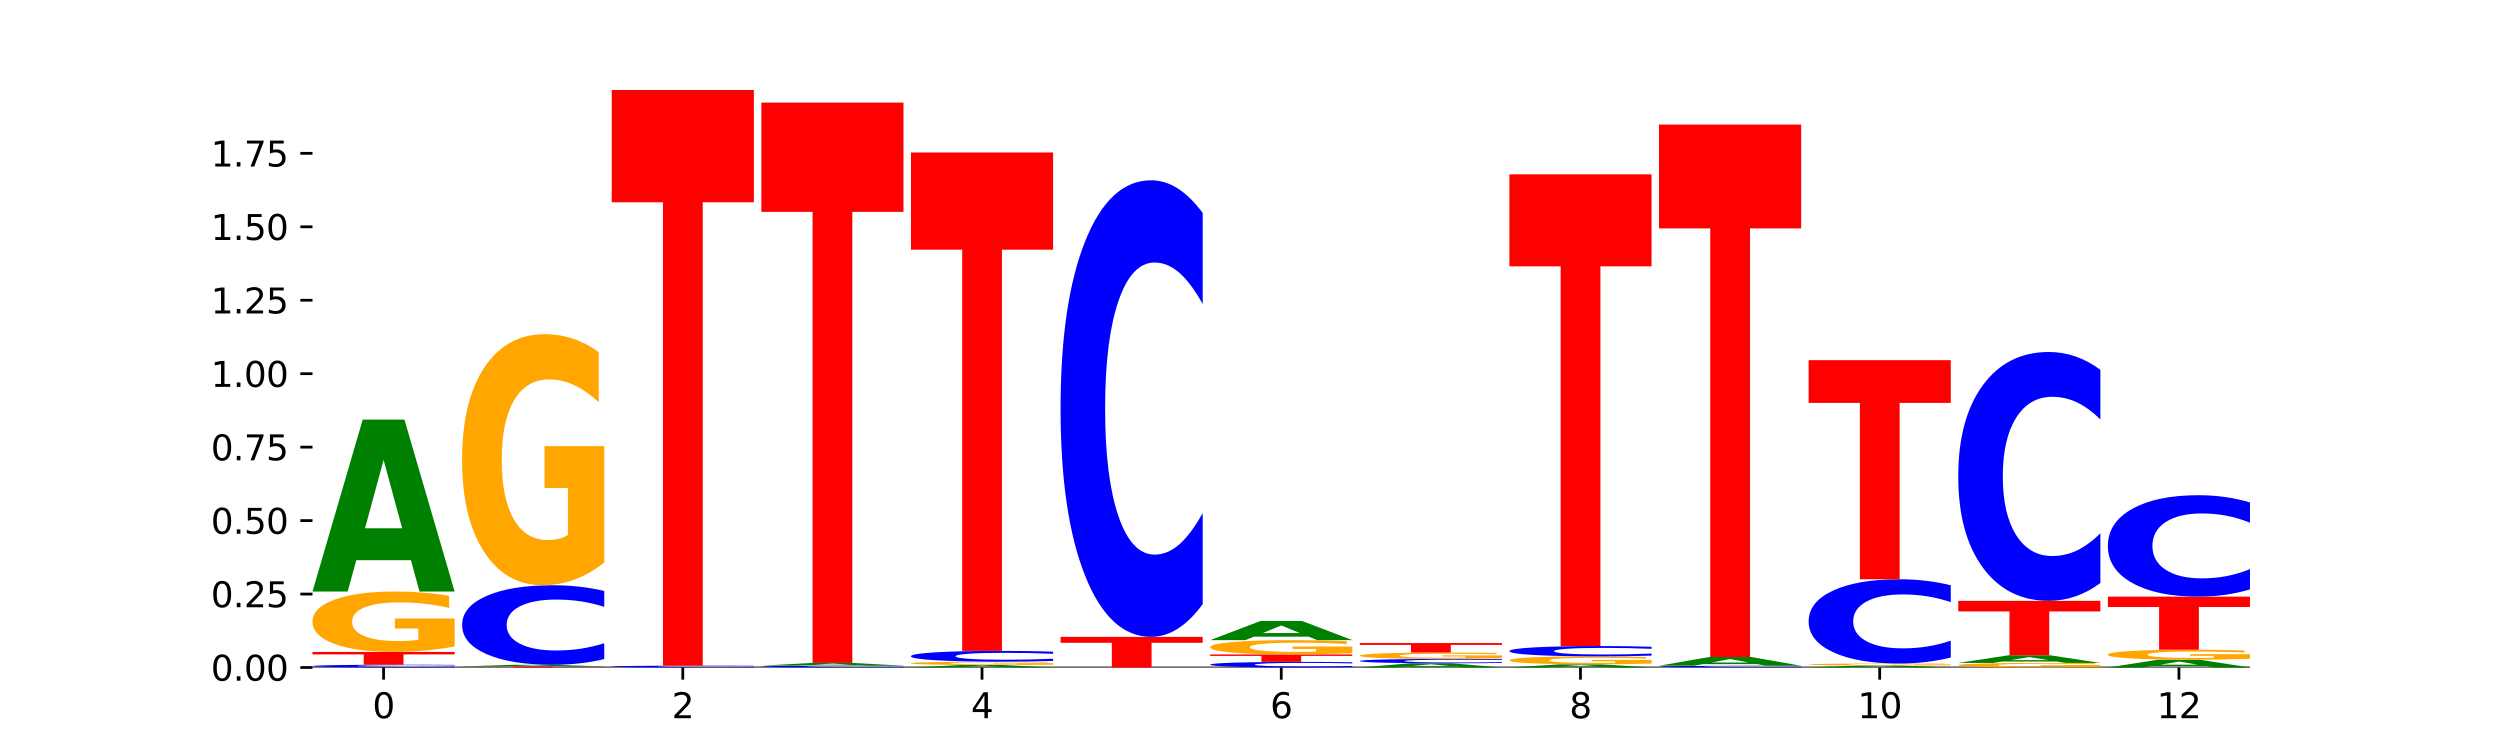 <?xml version="1.0" encoding="utf-8" standalone="no"?>
<!DOCTYPE svg PUBLIC "-//W3C//DTD SVG 1.1//EN"
  "http://www.w3.org/Graphics/SVG/1.1/DTD/svg11.dtd">
<svg xmlns:xlink="http://www.w3.org/1999/xlink" width="720pt" height="216pt" viewBox="0 0 720 216" xmlns="http://www.w3.org/2000/svg" version="1.1">
 <defs>
  <style type="text/css">*{stroke-linejoin: round; stroke-linecap: butt}</style>
 </defs>
 <g id="figure_1">
  <g id="patch_1">
   <path d="M 0 216 
L 720 216 
L 720 0 
L 0 0 
z
" style="fill: #ffffff"/>
  </g>
  <g id="axes_1">
   <g id="patch_2">
    <path d="M 90 192.24 
L 648 192.24 
L 648 25.92 
L 90 25.92 
z
" style="fill: #ffffff"/>
   </g>
   <g id="line2d_1">
    <path d="M 90 192.24 
L 648 192.24 
" clip-path="url(#p0f440b69e4)" style="fill: none; stroke: #000000; stroke-width: 0.5; stroke-linecap: square"/>
   </g>
   <g id="patch_3">
    <path d="M 130.934 192.182 
Q 127.51 192.211 123.808 192.225 
Q 120.105 192.24 116.073 192.24 
Q 104.047 192.24 97.024 192.131 
Q 90 192.023 90 191.837 
Q 90 191.651 97.024 191.543 
Q 104.047 191.434 116.073 191.434 
Q 120.105 191.434 123.808 191.449 
Q 127.51 191.463 130.934 191.492 
L 130.934 191.652 
Q 127.479 191.614 124.127 191.597 
Q 120.776 191.579 117.073 191.579 
Q 110.431 191.579 106.625 191.648 
Q 102.83 191.717 102.83 191.837 
Q 102.83 191.957 106.625 192.026 
Q 110.431 192.095 117.073 192.095 
Q 120.776 192.095 124.127 192.077 
Q 127.479 192.059 130.934 192.021 
L 130.934 192.182 
z
" clip-path="url(#p0f440b69e4)" style="fill: #0000ff"/>
   </g>
   <g id="patch_4">
    <path d="M 90 187.749 
L 130.934 187.749 
L 130.934 188.468 
L 116.208 188.468 
L 116.208 191.434 
L 104.755 191.434 
L 104.755 188.468 
L 90 188.468 
L 90 187.749 
z
" clip-path="url(#p0f440b69e4)" style="fill: #ff0000"/>
   </g>
   <g id="patch_5">
    <path d="M 130.934 186.176 
Q 126.806 186.962 122.366 187.357 
Q 117.926 187.749 113.192 187.749 
Q 102.495 187.749 96.247 185.407 
Q 90 183.065 90 179.06 
Q 90 175.009 96.358 172.685 
Q 102.724 170.361 113.797 170.361 
Q 118.063 170.361 121.971 170.677 
Q 125.889 170.989 129.356 171.607 
L 129.356 175.073 
Q 125.779 174.279 122.237 173.888 
Q 118.696 173.493 115.137 173.493 
Q 108.55 173.493 104.981 174.937 
Q 101.412 176.377 101.412 179.06 
Q 101.412 181.718 104.853 183.169 
Q 108.293 184.617 114.623 184.617 
Q 116.348 184.617 117.825 184.534 
Q 119.302 184.448 120.476 184.268 
L 120.476 181.014 
L 113.733 181.014 
L 113.733 178.116 
L 130.934 178.116 
L 130.934 186.176 
z
" clip-path="url(#p0f440b69e4)" style="fill: #ffa600"/>
   </g>
   <g id="patch_6">
    <path d="M 118.355 161.34 
L 102.613 161.34 
L 100.127 170.361 
L 90 170.361 
L 104.462 120.844 
L 116.472 120.844 
L 130.934 170.361 
L 120.816 170.361 
L 118.355 161.34 
z
M 105.123 152.15 
L 115.819 152.15 
L 110.48 132.454 
L 105.123 152.15 
z
" clip-path="url(#p0f440b69e4)" style="fill: #008000"/>
   </g>
   <g id="patch_7">
    <path d="M 133.089 191.93 
L 174.023 191.93 
L 174.023 191.991 
L 159.296 191.991 
L 159.296 192.24 
L 147.844 192.24 
L 147.844 191.991 
L 133.089 191.991 
L 133.089 191.93 
z
" clip-path="url(#p0f440b69e4)" style="fill: #ff0000"/>
   </g>
   <g id="patch_8">
    <path d="M 161.444 191.846 
L 145.701 191.846 
L 143.216 191.93 
L 133.089 191.93 
L 147.551 191.466 
L 159.561 191.466 
L 174.023 191.93 
L 163.905 191.93 
L 161.444 191.846 
z
M 148.212 191.759 
L 158.908 191.759 
L 153.569 191.575 
L 148.212 191.759 
z
" clip-path="url(#p0f440b69e4)" style="fill: #008000"/>
   </g>
   <g id="patch_9">
    <path d="M 174.023 189.823 
Q 170.599 190.637 166.897 191.049 
Q 163.194 191.466 159.161 191.466 
Q 147.136 191.466 140.112 188.38 
Q 133.089 185.293 133.089 180.015 
Q 133.089 174.719 140.112 171.637 
Q 147.136 168.551 159.161 168.551 
Q 163.194 168.551 166.897 168.967 
Q 170.599 169.379 174.023 170.193 
L 174.023 174.761 
Q 170.568 173.682 167.216 173.18 
Q 163.864 172.678 160.162 172.678 
Q 153.52 172.678 149.714 174.633 
Q 145.919 176.584 145.919 180.015 
Q 145.919 183.433 149.714 185.388 
Q 153.52 187.338 160.162 187.338 
Q 163.864 187.338 167.216 186.836 
Q 170.568 186.33 174.023 185.251 
L 174.023 189.823 
z
" clip-path="url(#p0f440b69e4)" style="fill: #0000ff"/>
   </g>
   <g id="patch_10">
    <path d="M 174.023 162.009 
Q 169.895 165.28 165.455 166.923 
Q 161.014 168.551 156.281 168.551 
Q 145.584 168.551 139.336 158.812 
Q 133.089 149.074 133.089 132.42 
Q 133.089 115.572 139.446 105.908 
Q 145.813 96.245 156.886 96.245 
Q 161.152 96.245 165.06 97.559 
Q 168.977 98.858 172.445 101.427 
L 172.445 115.841 
Q 168.867 112.54 165.326 110.912 
Q 161.785 109.269 158.226 109.269 
Q 151.639 109.269 148.07 115.273 
Q 144.501 121.263 144.501 132.42 
Q 144.501 143.473 147.941 149.507 
Q 151.382 155.526 157.712 155.526 
Q 159.437 155.526 160.914 155.183 
Q 162.391 154.824 163.565 154.078 
L 163.565 140.545 
L 156.822 140.545 
L 156.822 128.492 
L 174.023 128.492 
L 174.023 162.009 
z
" clip-path="url(#p0f440b69e4)" style="fill: #ffa600"/>
   </g>
   <g id="patch_11">
    <path d="M 217.112 192.202 
Q 213.688 192.221 209.985 192.23 
Q 206.283 192.24 202.25 192.24 
Q 190.225 192.24 183.201 192.168 
Q 176.178 192.095 176.178 191.972 
Q 176.178 191.848 183.201 191.776 
Q 190.225 191.703 202.25 191.703 
Q 206.283 191.703 209.985 191.713 
Q 213.688 191.723 217.112 191.742 
L 217.112 191.849 
Q 213.657 191.824 210.305 191.812 
Q 206.953 191.8 203.251 191.8 
Q 196.609 191.8 192.803 191.846 
Q 189.008 191.892 189.008 191.972 
Q 189.008 192.052 192.803 192.098 
Q 196.609 192.143 203.251 192.143 
Q 206.953 192.143 210.305 192.132 
Q 213.657 192.12 217.112 192.094 
L 217.112 192.202 
z
" clip-path="url(#p0f440b69e4)" style="fill: #0000ff"/>
   </g>
   <g id="patch_12">
    <path d="M 176.178 25.92 
L 217.112 25.92 
L 217.112 58.252 
L 202.385 58.252 
L 202.385 191.703 
L 190.933 191.703 
L 190.933 58.252 
L 176.178 58.252 
L 176.178 25.92 
z
" clip-path="url(#p0f440b69e4)" style="fill: #ff0000"/>
   </g>
   <g id="patch_13">
    <path d="M 260.201 192.202 
Q 256.777 192.221 253.074 192.23 
Q 249.372 192.24 245.339 192.24 
Q 233.313 192.24 226.29 192.169 
Q 219.266 192.099 219.266 191.978 
Q 219.266 191.856 226.29 191.786 
Q 233.313 191.715 245.339 191.715 
Q 249.372 191.715 253.074 191.725 
Q 256.777 191.734 260.201 191.753 
L 260.201 191.857 
Q 256.746 191.833 253.394 191.821 
Q 250.042 191.81 246.339 191.81 
Q 239.697 191.81 235.892 191.854 
Q 232.096 191.899 232.096 191.978 
Q 232.096 192.056 235.892 192.101 
Q 239.697 192.145 246.339 192.145 
Q 250.042 192.145 253.394 192.134 
Q 256.746 192.122 260.201 192.098 
L 260.201 192.202 
z
" clip-path="url(#p0f440b69e4)" style="fill: #0000ff"/>
   </g>
   <g id="patch_14">
    <path d="M 247.622 191.572 
L 231.879 191.572 
L 229.393 191.715 
L 219.266 191.715 
L 233.729 190.928 
L 245.739 190.928 
L 260.201 191.715 
L 250.082 191.715 
L 247.622 191.572 
z
M 234.39 191.426 
L 245.086 191.426 
L 239.746 191.112 
L 234.39 191.426 
z
" clip-path="url(#p0f440b69e4)" style="fill: #008000"/>
   </g>
   <g id="patch_15">
    <path d="M 219.266 29.546 
L 260.201 29.546 
L 260.201 61.02 
L 245.474 61.02 
L 245.474 190.928 
L 234.022 190.928 
L 234.022 61.02 
L 219.266 61.02 
L 219.266 29.546 
z
" clip-path="url(#p0f440b69e4)" style="fill: #ff0000"/>
   </g>
   <g id="patch_16">
    <path d="M 290.71 192.109 
L 274.968 192.109 
L 272.482 192.24 
L 262.355 192.24 
L 276.817 191.522 
L 288.827 191.522 
L 303.29 192.24 
L 293.171 192.24 
L 290.71 192.109 
z
M 277.479 191.976 
L 288.175 191.976 
L 282.835 191.691 
L 277.479 191.976 
z
" clip-path="url(#p0f440b69e4)" style="fill: #008000"/>
   </g>
   <g id="patch_17">
    <path d="M 303.29 191.436 
Q 299.161 191.479 294.721 191.501 
Q 290.281 191.522 285.547 191.522 
Q 274.85 191.522 268.603 191.393 
Q 262.355 191.264 262.355 191.044 
Q 262.355 190.821 268.713 190.693 
Q 275.08 190.565 286.153 190.565 
Q 290.418 190.565 294.327 190.583 
Q 298.244 190.6 301.712 190.634 
L 301.712 190.825 
Q 298.134 190.781 294.593 190.759 
Q 291.051 190.738 287.492 190.738 
Q 280.905 190.738 277.336 190.817 
Q 273.768 190.896 273.768 191.044 
Q 273.768 191.19 277.208 191.27 
Q 280.648 191.35 286.978 191.35 
Q 288.703 191.35 290.18 191.345 
Q 291.657 191.341 292.831 191.331 
L 292.831 191.152 
L 286.088 191.152 
L 286.088 190.992 
L 303.29 190.992 
L 303.29 191.436 
z
" clip-path="url(#p0f440b69e4)" style="fill: #ffa600"/>
   </g>
   <g id="patch_18">
    <path d="M 303.29 190.342 
Q 299.865 190.453 296.163 190.509 
Q 292.46 190.565 288.428 190.565 
Q 276.402 190.565 269.379 190.146 
Q 262.355 189.728 262.355 189.011 
Q 262.355 188.292 269.379 187.874 
Q 276.402 187.455 288.428 187.455 
Q 292.46 187.455 296.163 187.512 
Q 299.865 187.568 303.29 187.678 
L 303.29 188.298 
Q 299.835 188.152 296.483 188.084 
Q 293.131 188.015 289.428 188.015 
Q 282.786 188.015 278.981 188.281 
Q 275.185 188.545 275.185 189.011 
Q 275.185 189.475 278.981 189.74 
Q 282.786 190.005 289.428 190.005 
Q 293.131 190.005 296.483 189.937 
Q 299.835 189.868 303.29 189.722 
L 303.29 190.342 
z
" clip-path="url(#p0f440b69e4)" style="fill: #0000ff"/>
   </g>
   <g id="patch_19">
    <path d="M 262.355 43.918 
L 303.29 43.918 
L 303.29 71.912 
L 288.563 71.912 
L 288.563 187.455 
L 277.111 187.455 
L 277.111 71.912 
L 262.355 71.912 
L 262.355 43.918 
z
" clip-path="url(#p0f440b69e4)" style="fill: #ff0000"/>
   </g>
   <g id="patch_20">
    <path d="M 305.444 183.414 
L 346.378 183.414 
L 346.378 185.135 
L 331.652 185.135 
L 331.652 192.24 
L 320.199 192.24 
L 320.199 185.135 
L 305.444 185.135 
L 305.444 183.414 
z
" clip-path="url(#p0f440b69e4)" style="fill: #ff0000"/>
   </g>
   <g id="patch_21">
    <path d="M 346.378 173.989 
Q 342.954 178.661 339.252 181.024 
Q 335.549 183.414 331.517 183.414 
Q 319.491 183.414 312.468 165.705 
Q 305.444 147.996 305.444 117.711 
Q 305.444 87.317 312.468 69.635 
Q 319.491 51.926 331.517 51.926 
Q 335.549 51.926 339.252 54.316 
Q 342.954 56.679 346.378 61.351 
L 346.378 87.562 
Q 342.923 81.369 339.571 78.49 
Q 336.22 75.611 332.517 75.611 
Q 325.875 75.611 322.069 86.828 
Q 318.274 98.019 318.274 117.711 
Q 318.274 137.321 322.069 148.539 
Q 325.875 159.729 332.517 159.729 
Q 336.22 159.729 339.571 156.85 
Q 342.923 153.944 346.378 147.751 
L 346.378 173.989 
z
" clip-path="url(#p0f440b69e4)" style="fill: #0000ff"/>
   </g>
   <g id="patch_22">
    <path d="M 389.467 192.124 
Q 386.043 192.181 382.341 192.211 
Q 378.638 192.24 374.605 192.24 
Q 362.58 192.24 355.556 192.022 
Q 348.533 191.804 348.533 191.431 
Q 348.533 191.056 355.556 190.838 
Q 362.58 190.62 374.605 190.62 
Q 378.638 190.62 382.341 190.65 
Q 386.043 190.679 389.467 190.736 
L 389.467 191.059 
Q 386.012 190.983 382.66 190.947 
Q 379.308 190.912 375.606 190.912 
Q 368.964 190.912 365.158 191.05 
Q 361.363 191.188 361.363 191.431 
Q 361.363 191.672 365.158 191.81 
Q 368.964 191.948 375.606 191.948 
Q 379.308 191.948 382.66 191.913 
Q 386.012 191.877 389.467 191.801 
L 389.467 192.124 
z
" clip-path="url(#p0f440b69e4)" style="fill: #0000ff"/>
   </g>
   <g id="patch_23">
    <path d="M 348.533 188.482 
L 389.467 188.482 
L 389.467 188.899 
L 374.74 188.899 
L 374.74 190.62 
L 363.288 190.62 
L 363.288 188.899 
L 348.533 188.899 
L 348.533 188.482 
z
" clip-path="url(#p0f440b69e4)" style="fill: #ff0000"/>
   </g>
   <g id="patch_24">
    <path d="M 389.467 188.109 
Q 385.339 188.295 380.899 188.389 
Q 376.458 188.482 371.725 188.482 
Q 361.028 188.482 354.78 187.926 
Q 348.533 187.371 348.533 186.421 
Q 348.533 185.459 354.89 184.908 
Q 361.257 184.357 372.33 184.357 
Q 376.596 184.357 380.504 184.432 
Q 384.421 184.506 387.889 184.652 
L 387.889 185.475 
Q 384.311 185.286 380.77 185.194 
Q 377.229 185.1 373.67 185.1 
Q 367.083 185.1 363.514 185.442 
Q 359.945 185.784 359.945 186.421 
Q 359.945 187.051 363.386 187.395 
Q 366.826 187.739 373.156 187.739 
Q 374.881 187.739 376.358 187.719 
Q 377.835 187.699 379.009 187.656 
L 379.009 186.884 
L 372.266 186.884 
L 372.266 186.196 
L 389.467 186.196 
L 389.467 188.109 
z
" clip-path="url(#p0f440b69e4)" style="fill: #ffa600"/>
   </g>
   <g id="patch_25">
    <path d="M 376.888 183.353 
L 361.145 183.353 
L 358.66 184.357 
L 348.533 184.357 
L 362.995 178.849 
L 375.005 178.849 
L 389.467 184.357 
L 379.349 184.357 
L 376.888 183.353 
z
M 363.656 182.331 
L 374.352 182.331 
L 369.013 180.141 
L 363.656 182.331 
z
" clip-path="url(#p0f440b69e4)" style="fill: #008000"/>
   </g>
   <g id="patch_26">
    <path d="M 419.977 192.019 
L 404.234 192.019 
L 401.749 192.24 
L 391.622 192.24 
L 406.084 191.025 
L 418.094 191.025 
L 432.556 192.24 
L 422.437 192.24 
L 419.977 192.019 
z
M 406.745 191.793 
L 417.441 191.793 
L 412.101 191.31 
L 406.745 191.793 
z
" clip-path="url(#p0f440b69e4)" style="fill: #008000"/>
   </g>
   <g id="patch_27">
    <path d="M 432.556 190.934 
Q 429.132 190.979 425.429 191.002 
Q 421.727 191.025 417.694 191.025 
Q 405.669 191.025 398.645 190.855 
Q 391.622 190.685 391.622 190.395 
Q 391.622 190.103 398.645 189.934 
Q 405.669 189.764 417.694 189.764 
Q 421.727 189.764 425.429 189.787 
Q 429.132 189.809 432.556 189.854 
L 432.556 190.105 
Q 429.101 190.046 425.749 190.018 
Q 422.397 189.991 418.695 189.991 
Q 412.053 189.991 408.247 190.098 
Q 404.452 190.206 404.452 190.395 
Q 404.452 190.583 408.247 190.69 
Q 412.053 190.797 418.695 190.797 
Q 422.397 190.797 425.749 190.77 
Q 429.101 190.742 432.556 190.683 
L 432.556 190.934 
z
" clip-path="url(#p0f440b69e4)" style="fill: #0000ff"/>
   </g>
   <g id="patch_28">
    <path d="M 432.556 189.598 
Q 428.428 189.681 423.987 189.723 
Q 419.547 189.764 414.813 189.764 
Q 404.117 189.764 397.869 189.517 
Q 391.622 189.271 391.622 188.85 
Q 391.622 188.424 397.979 188.179 
Q 404.346 187.935 415.419 187.935 
Q 419.685 187.935 423.593 187.968 
Q 427.51 188.001 430.978 188.066 
L 430.978 188.431 
Q 427.4 188.347 423.859 188.306 
Q 420.318 188.264 416.758 188.264 
Q 410.171 188.264 406.603 188.416 
Q 403.034 188.568 403.034 188.85 
Q 403.034 189.129 406.474 189.282 
Q 409.915 189.434 416.245 189.434 
Q 417.969 189.434 419.446 189.426 
Q 420.923 189.417 422.098 189.398 
L 422.098 189.055 
L 415.355 189.055 
L 415.355 188.751 
L 432.556 188.751 
L 432.556 189.598 
z
" clip-path="url(#p0f440b69e4)" style="fill: #ffa600"/>
   </g>
   <g id="patch_29">
    <path d="M 391.622 185.197 
L 432.556 185.197 
L 432.556 185.731 
L 417.829 185.731 
L 417.829 187.935 
L 406.377 187.935 
L 406.377 185.731 
L 391.622 185.731 
L 391.622 185.197 
z
" clip-path="url(#p0f440b69e4)" style="fill: #ff0000"/>
   </g>
   <g id="patch_30">
    <path d="M 463.066 192.073 
L 447.323 192.073 
L 444.837 192.24 
L 434.71 192.24 
L 449.173 191.324 
L 461.183 191.324 
L 475.645 192.24 
L 465.526 192.24 
L 463.066 192.073 
z
M 449.834 191.903 
L 460.53 191.903 
L 455.19 191.538 
L 449.834 191.903 
z
" clip-path="url(#p0f440b69e4)" style="fill: #008000"/>
   </g>
   <g id="patch_31">
    <path d="M 475.645 191.116 
Q 471.516 191.22 467.076 191.272 
Q 462.636 191.324 457.902 191.324 
Q 447.205 191.324 440.958 191.015 
Q 434.71 190.707 434.71 190.179 
Q 434.71 189.645 441.068 189.339 
Q 447.435 189.033 458.508 189.033 
Q 462.774 189.033 466.682 189.075 
Q 470.599 189.116 474.067 189.197 
L 474.067 189.654 
Q 470.489 189.549 466.948 189.498 
Q 463.407 189.446 459.847 189.446 
Q 453.26 189.446 449.692 189.636 
Q 446.123 189.825 446.123 190.179 
Q 446.123 190.529 449.563 190.72 
Q 453.003 190.911 459.333 190.911 
Q 461.058 190.911 462.535 190.9 
Q 464.012 190.889 465.186 190.865 
L 465.186 190.436 
L 458.444 190.436 
L 458.444 190.055 
L 475.645 190.055 
L 475.645 191.116 
z
" clip-path="url(#p0f440b69e4)" style="fill: #ffa600"/>
   </g>
   <g id="patch_32">
    <path d="M 475.645 188.819 
Q 472.221 188.925 468.518 188.979 
Q 464.816 189.033 460.783 189.033 
Q 448.757 189.033 441.734 188.632 
Q 434.71 188.231 434.71 187.545 
Q 434.71 186.856 441.734 186.456 
Q 448.757 186.055 460.783 186.055 
Q 464.816 186.055 468.518 186.109 
Q 472.221 186.162 475.645 186.268 
L 475.645 186.862 
Q 472.19 186.722 468.838 186.656 
Q 465.486 186.591 461.783 186.591 
Q 455.142 186.591 451.336 186.845 
Q 447.54 187.099 447.54 187.545 
Q 447.54 187.989 451.336 188.243 
Q 455.142 188.496 461.783 188.496 
Q 465.486 188.496 468.838 188.431 
Q 472.19 188.365 475.645 188.225 
L 475.645 188.819 
z
" clip-path="url(#p0f440b69e4)" style="fill: #0000ff"/>
   </g>
   <g id="patch_33">
    <path d="M 434.71 50.212 
L 475.645 50.212 
L 475.645 76.705 
L 460.918 76.705 
L 460.918 186.055 
L 449.466 186.055 
L 449.466 76.705 
L 434.71 76.705 
L 434.71 50.212 
z
" clip-path="url(#p0f440b69e4)" style="fill: #ff0000"/>
   </g>
   <g id="patch_34">
    <path d="M 518.734 192.204 
Q 515.31 192.222 511.607 192.231 
Q 507.904 192.24 503.872 192.24 
Q 491.846 192.24 484.823 192.172 
Q 477.799 192.104 477.799 191.988 
Q 477.799 191.871 484.823 191.804 
Q 491.846 191.736 503.872 191.736 
Q 507.904 191.736 511.607 191.745 
Q 515.31 191.754 518.734 191.772 
L 518.734 191.872 
Q 515.279 191.849 511.927 191.837 
Q 508.575 191.826 504.872 191.826 
Q 498.23 191.826 494.425 191.869 
Q 490.629 191.912 490.629 191.988 
Q 490.629 192.063 494.425 192.106 
Q 498.23 192.149 504.872 192.149 
Q 508.575 192.149 511.927 192.138 
Q 515.279 192.127 518.734 192.103 
L 518.734 192.204 
z
" clip-path="url(#p0f440b69e4)" style="fill: #0000ff"/>
   </g>
   <g id="patch_35">
    <path d="M 506.154 191.276 
L 490.412 191.276 
L 487.926 191.736 
L 477.799 191.736 
L 492.261 189.214 
L 504.271 189.214 
L 518.734 191.736 
L 508.615 191.736 
L 506.154 191.276 
z
M 492.923 190.808 
L 503.619 190.808 
L 498.279 189.805 
L 492.923 190.808 
z
" clip-path="url(#p0f440b69e4)" style="fill: #008000"/>
   </g>
   <g id="patch_36">
    <path d="M 477.799 35.874 
L 518.734 35.874 
L 518.734 65.78 
L 504.007 65.78 
L 504.007 189.214 
L 492.555 189.214 
L 492.555 65.78 
L 477.799 65.78 
L 477.799 35.874 
z
" clip-path="url(#p0f440b69e4)" style="fill: #ff0000"/>
   </g>
   <g id="patch_37">
    <path d="M 549.243 192.136 
L 533.501 192.136 
L 531.015 192.24 
L 520.888 192.24 
L 535.35 191.669 
L 547.36 191.669 
L 561.822 192.24 
L 551.704 192.24 
L 549.243 192.136 
z
M 536.011 192.03 
L 546.707 192.03 
L 541.368 191.803 
L 536.011 192.03 
z
" clip-path="url(#p0f440b69e4)" style="fill: #008000"/>
   </g>
   <g id="patch_38">
    <path d="M 561.822 191.617 
Q 557.694 191.643 553.254 191.656 
Q 548.814 191.669 544.08 191.669 
Q 533.383 191.669 527.136 191.592 
Q 520.888 191.515 520.888 191.384 
Q 520.888 191.251 527.246 191.174 
Q 533.612 191.098 544.685 191.098 
Q 548.951 191.098 552.859 191.108 
Q 556.777 191.119 560.244 191.139 
L 560.244 191.253 
Q 556.667 191.227 553.125 191.214 
Q 549.584 191.201 546.025 191.201 
Q 539.438 191.201 535.869 191.248 
Q 532.3 191.295 532.3 191.384 
Q 532.3 191.471 535.741 191.519 
Q 539.181 191.566 545.511 191.566 
Q 547.236 191.566 548.713 191.563 
Q 550.19 191.561 551.364 191.555 
L 551.364 191.448 
L 544.621 191.448 
L 544.621 191.353 
L 561.822 191.353 
L 561.822 191.617 
z
" clip-path="url(#p0f440b69e4)" style="fill: #ffa600"/>
   </g>
   <g id="patch_39">
    <path d="M 561.822 189.358 
Q 558.398 190.221 554.696 190.657 
Q 550.993 191.098 546.961 191.098 
Q 534.935 191.098 527.912 187.829 
Q 520.888 184.561 520.888 178.971 
Q 520.888 173.361 527.912 170.098 
Q 534.935 166.829 546.961 166.829 
Q 550.993 166.829 554.696 167.27 
Q 558.398 167.707 561.822 168.569 
L 561.822 173.406 
Q 558.367 172.263 555.015 171.732 
Q 551.664 171.201 547.961 171.201 
Q 541.319 171.201 537.513 173.271 
Q 533.718 175.337 533.718 178.971 
Q 533.718 182.591 537.513 184.661 
Q 541.319 186.726 547.961 186.726 
Q 551.664 186.726 555.015 186.195 
Q 558.367 185.659 561.822 184.516 
L 561.822 189.358 
z
" clip-path="url(#p0f440b69e4)" style="fill: #0000ff"/>
   </g>
   <g id="patch_40">
    <path d="M 520.888 103.731 
L 561.822 103.731 
L 561.822 116.037 
L 547.096 116.037 
L 547.096 166.829 
L 535.643 166.829 
L 535.643 116.037 
L 520.888 116.037 
L 520.888 103.731 
z
" clip-path="url(#p0f440b69e4)" style="fill: #ff0000"/>
   </g>
   <g id="patch_41">
    <path d="M 604.911 192.121 
Q 600.783 192.18 596.343 192.21 
Q 591.902 192.24 587.169 192.24 
Q 576.472 192.24 570.224 192.062 
Q 563.977 191.885 563.977 191.581 
Q 563.977 191.274 570.334 191.097 
Q 576.701 190.921 587.774 190.921 
Q 592.04 190.921 595.948 190.945 
Q 599.865 190.969 603.333 191.016 
L 603.333 191.278 
Q 599.755 191.218 596.214 191.189 
Q 592.673 191.159 589.114 191.159 
Q 582.527 191.159 578.958 191.268 
Q 575.389 191.377 575.389 191.581 
Q 575.389 191.783 578.83 191.893 
Q 582.27 192.002 588.6 192.002 
Q 590.325 192.002 591.802 191.996 
Q 593.279 191.99 594.453 191.976 
L 594.453 191.729 
L 587.71 191.729 
L 587.71 191.509 
L 604.911 191.509 
L 604.911 192.121 
z
" clip-path="url(#p0f440b69e4)" style="fill: #ffa600"/>
   </g>
   <g id="patch_42">
    <path d="M 592.332 190.52 
L 576.589 190.52 
L 574.104 190.921 
L 563.977 190.921 
L 578.439 188.723 
L 590.449 188.723 
L 604.911 190.921 
L 594.793 190.921 
L 592.332 190.52 
z
M 579.1 190.112 
L 589.796 190.112 
L 584.457 189.238 
L 579.1 190.112 
z
" clip-path="url(#p0f440b69e4)" style="fill: #008000"/>
   </g>
   <g id="patch_43">
    <path d="M 563.977 173.041 
L 604.911 173.041 
L 604.911 176.099 
L 590.184 176.099 
L 590.184 188.723 
L 578.732 188.723 
L 578.732 176.099 
L 563.977 176.099 
L 563.977 173.041 
z
" clip-path="url(#p0f440b69e4)" style="fill: #ff0000"/>
   </g>
   <g id="patch_44">
    <path d="M 604.911 167.904 
Q 601.487 170.45 597.785 171.738 
Q 594.082 173.041 590.049 173.041 
Q 578.024 173.041 571 163.388 
Q 563.977 153.736 563.977 137.229 
Q 563.977 120.663 571 111.026 
Q 578.024 101.373 590.049 101.373 
Q 594.082 101.373 597.785 102.676 
Q 601.487 103.964 604.911 106.51 
L 604.911 120.796 
Q 601.456 117.421 598.104 115.852 
Q 594.752 114.283 591.05 114.283 
Q 584.408 114.283 580.602 120.397 
Q 576.807 126.496 576.807 137.229 
Q 576.807 147.918 580.602 154.032 
Q 584.408 160.131 591.05 160.131 
Q 594.752 160.131 598.104 158.562 
Q 601.456 156.978 604.911 153.603 
L 604.911 167.904 
z
" clip-path="url(#p0f440b69e4)" style="fill: #0000ff"/>
   </g>
   <g id="patch_45">
    <path d="M 635.421 191.832 
L 619.678 191.832 
L 617.193 192.24 
L 607.066 192.24 
L 621.528 189.999 
L 633.538 189.999 
L 648 192.24 
L 637.881 192.24 
L 635.421 191.832 
z
M 622.189 191.416 
L 632.885 191.416 
L 627.545 190.524 
L 622.189 191.416 
z
" clip-path="url(#p0f440b69e4)" style="fill: #008000"/>
   </g>
   <g id="patch_46">
    <path d="M 648 189.738 
Q 643.872 189.869 639.431 189.934 
Q 634.991 189.999 630.257 189.999 
Q 619.561 189.999 613.313 189.611 
Q 607.066 189.223 607.066 188.559 
Q 607.066 187.888 613.423 187.503 
Q 619.79 187.118 630.863 187.118 
Q 635.129 187.118 639.037 187.17 
Q 642.954 187.222 646.422 187.324 
L 646.422 187.899 
Q 642.844 187.767 639.303 187.702 
Q 635.762 187.637 632.202 187.637 
Q 625.615 187.637 622.047 187.876 
Q 618.478 188.115 618.478 188.559 
Q 618.478 189 621.918 189.24 
Q 625.359 189.48 631.689 189.48 
Q 633.413 189.48 634.89 189.466 
Q 636.367 189.452 637.542 189.422 
L 637.542 188.883 
L 630.799 188.883 
L 630.799 188.403 
L 648 188.403 
L 648 189.738 
z
" clip-path="url(#p0f440b69e4)" style="fill: #ffa600"/>
   </g>
   <g id="patch_47">
    <path d="M 607.066 171.831 
L 648 171.831 
L 648 174.812 
L 633.273 174.812 
L 633.273 187.118 
L 621.821 187.118 
L 621.821 174.812 
L 607.066 174.812 
L 607.066 171.831 
z
" clip-path="url(#p0f440b69e4)" style="fill: #ff0000"/>
   </g>
   <g id="patch_48">
    <path d="M 648 169.737 
Q 644.576 170.775 640.873 171.3 
Q 637.171 171.831 633.138 171.831 
Q 621.113 171.831 614.089 167.896 
Q 607.066 163.962 607.066 157.234 
Q 607.066 150.481 614.089 146.553 
Q 621.113 142.618 633.138 142.618 
Q 637.171 142.618 640.873 143.149 
Q 644.576 143.674 648 144.712 
L 648 150.535 
Q 644.545 149.159 641.193 148.52 
Q 637.841 147.88 634.139 147.88 
Q 627.497 147.88 623.691 150.372 
Q 619.896 152.859 619.896 157.234 
Q 619.896 161.59 623.691 164.083 
Q 627.497 166.569 634.139 166.569 
Q 637.841 166.569 641.193 165.929 
Q 644.545 165.284 648 163.908 
L 648 169.737 
z
" clip-path="url(#p0f440b69e4)" style="fill: #0000ff"/>
   </g>
   <g id="matplotlib.axis_1">
    <g id="xtick_1">
     <g id="line2d_2">
      <defs>
       <path id="m1de01055d7" d="M 0 0 
L 0 3.5 
" style="stroke: #000000; stroke-width: 0.8"/>
      </defs>
      <g>
       <use xlink:href="#m1de01055d7" x="110.467" y="192.24" style="stroke: #000000; stroke-width: 0.8"/>
      </g>
     </g>
     <g id="text_1">
      <!-- 0 -->
      <g transform="translate(107.286 206.838) scale(0.1 -0.1)">
       <defs>
        <path id="DejaVuSans-30" d="M 2034 4250 
Q 1547 4250 1301 3770 
Q 1056 3291 1056 2328 
Q 1056 1369 1301 889 
Q 1547 409 2034 409 
Q 2525 409 2770 889 
Q 3016 1369 3016 2328 
Q 3016 3291 2770 3770 
Q 2525 4250 2034 4250 
z
M 2034 4750 
Q 2819 4750 3233 4129 
Q 3647 3509 3647 2328 
Q 3647 1150 3233 529 
Q 2819 -91 2034 -91 
Q 1250 -91 836 529 
Q 422 1150 422 2328 
Q 422 3509 836 4129 
Q 1250 4750 2034 4750 
z
" transform="scale(0.016)"/>
       </defs>
       <use xlink:href="#DejaVuSans-30"/>
      </g>
     </g>
    </g>
    <g id="xtick_2">
     <g id="line2d_3">
      <g>
       <use xlink:href="#m1de01055d7" x="196.645" y="192.24" style="stroke: #000000; stroke-width: 0.8"/>
      </g>
     </g>
     <g id="text_2">
      <!-- 2 -->
      <g transform="translate(193.464 206.838) scale(0.1 -0.1)">
       <defs>
        <path id="DejaVuSans-32" d="M 1228 531 
L 3431 531 
L 3431 0 
L 469 0 
L 469 531 
Q 828 903 1448 1529 
Q 2069 2156 2228 2338 
Q 2531 2678 2651 2914 
Q 2772 3150 2772 3378 
Q 2772 3750 2511 3984 
Q 2250 4219 1831 4219 
Q 1534 4219 1204 4116 
Q 875 4013 500 3803 
L 500 4441 
Q 881 4594 1212 4672 
Q 1544 4750 1819 4750 
Q 2544 4750 2975 4387 
Q 3406 4025 3406 3419 
Q 3406 3131 3298 2873 
Q 3191 2616 2906 2266 
Q 2828 2175 2409 1742 
Q 1991 1309 1228 531 
z
" transform="scale(0.016)"/>
       </defs>
       <use xlink:href="#DejaVuSans-32"/>
      </g>
     </g>
    </g>
    <g id="xtick_3">
     <g id="line2d_4">
      <g>
       <use xlink:href="#m1de01055d7" x="282.822" y="192.24" style="stroke: #000000; stroke-width: 0.8"/>
      </g>
     </g>
     <g id="text_3">
      <!-- 4 -->
      <g transform="translate(279.641 206.838) scale(0.1 -0.1)">
       <defs>
        <path id="DejaVuSans-34" d="M 2419 4116 
L 825 1625 
L 2419 1625 
L 2419 4116 
z
M 2253 4666 
L 3047 4666 
L 3047 1625 
L 3713 1625 
L 3713 1100 
L 3047 1100 
L 3047 0 
L 2419 0 
L 2419 1100 
L 313 1100 
L 313 1709 
L 2253 4666 
z
" transform="scale(0.016)"/>
       </defs>
       <use xlink:href="#DejaVuSans-34"/>
      </g>
     </g>
    </g>
    <g id="xtick_4">
     <g id="line2d_5">
      <g>
       <use xlink:href="#m1de01055d7" x="369" y="192.24" style="stroke: #000000; stroke-width: 0.8"/>
      </g>
     </g>
     <g id="text_4">
      <!-- 6 -->
      <g transform="translate(365.819 206.838) scale(0.1 -0.1)">
       <defs>
        <path id="DejaVuSans-36" d="M 2113 2584 
Q 1688 2584 1439 2293 
Q 1191 2003 1191 1497 
Q 1191 994 1439 701 
Q 1688 409 2113 409 
Q 2538 409 2786 701 
Q 3034 994 3034 1497 
Q 3034 2003 2786 2293 
Q 2538 2584 2113 2584 
z
M 3366 4563 
L 3366 3988 
Q 3128 4100 2886 4159 
Q 2644 4219 2406 4219 
Q 1781 4219 1451 3797 
Q 1122 3375 1075 2522 
Q 1259 2794 1537 2939 
Q 1816 3084 2150 3084 
Q 2853 3084 3261 2657 
Q 3669 2231 3669 1497 
Q 3669 778 3244 343 
Q 2819 -91 2113 -91 
Q 1303 -91 875 529 
Q 447 1150 447 2328 
Q 447 3434 972 4092 
Q 1497 4750 2381 4750 
Q 2619 4750 2861 4703 
Q 3103 4656 3366 4563 
z
" transform="scale(0.016)"/>
       </defs>
       <use xlink:href="#DejaVuSans-36"/>
      </g>
     </g>
    </g>
    <g id="xtick_5">
     <g id="line2d_6">
      <g>
       <use xlink:href="#m1de01055d7" x="455.178" y="192.24" style="stroke: #000000; stroke-width: 0.8"/>
      </g>
     </g>
     <g id="text_5">
      <!-- 8 -->
      <g transform="translate(451.996 206.838) scale(0.1 -0.1)">
       <defs>
        <path id="DejaVuSans-38" d="M 2034 2216 
Q 1584 2216 1326 1975 
Q 1069 1734 1069 1313 
Q 1069 891 1326 650 
Q 1584 409 2034 409 
Q 2484 409 2743 651 
Q 3003 894 3003 1313 
Q 3003 1734 2745 1975 
Q 2488 2216 2034 2216 
z
M 1403 2484 
Q 997 2584 770 2862 
Q 544 3141 544 3541 
Q 544 4100 942 4425 
Q 1341 4750 2034 4750 
Q 2731 4750 3128 4425 
Q 3525 4100 3525 3541 
Q 3525 3141 3298 2862 
Q 3072 2584 2669 2484 
Q 3125 2378 3379 2068 
Q 3634 1759 3634 1313 
Q 3634 634 3220 271 
Q 2806 -91 2034 -91 
Q 1263 -91 848 271 
Q 434 634 434 1313 
Q 434 1759 690 2068 
Q 947 2378 1403 2484 
z
M 1172 3481 
Q 1172 3119 1398 2916 
Q 1625 2713 2034 2713 
Q 2441 2713 2670 2916 
Q 2900 3119 2900 3481 
Q 2900 3844 2670 4047 
Q 2441 4250 2034 4250 
Q 1625 4250 1398 4047 
Q 1172 3844 1172 3481 
z
" transform="scale(0.016)"/>
       </defs>
       <use xlink:href="#DejaVuSans-38"/>
      </g>
     </g>
    </g>
    <g id="xtick_6">
     <g id="line2d_7">
      <g>
       <use xlink:href="#m1de01055d7" x="541.355" y="192.24" style="stroke: #000000; stroke-width: 0.8"/>
      </g>
     </g>
     <g id="text_6">
      <!-- 10 -->
      <g transform="translate(534.993 206.838) scale(0.1 -0.1)">
       <defs>
        <path id="DejaVuSans-31" d="M 794 531 
L 1825 531 
L 1825 4091 
L 703 3866 
L 703 4441 
L 1819 4666 
L 2450 4666 
L 2450 531 
L 3481 531 
L 3481 0 
L 794 0 
L 794 531 
z
" transform="scale(0.016)"/>
       </defs>
       <use xlink:href="#DejaVuSans-31"/>
       <use xlink:href="#DejaVuSans-30" x="63.623"/>
      </g>
     </g>
    </g>
    <g id="xtick_7">
     <g id="line2d_8">
      <g>
       <use xlink:href="#m1de01055d7" x="627.533" y="192.24" style="stroke: #000000; stroke-width: 0.8"/>
      </g>
     </g>
     <g id="text_7">
      <!-- 12 -->
      <g transform="translate(621.17 206.838) scale(0.1 -0.1)">
       <use xlink:href="#DejaVuSans-31"/>
       <use xlink:href="#DejaVuSans-32" x="63.623"/>
      </g>
     </g>
    </g>
   </g>
   <g id="matplotlib.axis_2">
    <g id="ytick_1">
     <g id="line2d_9">
      <defs>
       <path id="m37b01e9873" d="M 0 0 
L -3.5 0 
" style="stroke: #000000; stroke-width: 0.8"/>
      </defs>
      <g>
       <use xlink:href="#m37b01e9873" x="90" y="192.24" style="stroke: #000000; stroke-width: 0.8"/>
      </g>
     </g>
     <g id="text_8">
      <!-- 0.00 -->
      <g transform="translate(60.734 196.039) scale(0.1 -0.1)">
       <defs>
        <path id="DejaVuSans-2e" d="M 684 794 
L 1344 794 
L 1344 0 
L 684 0 
L 684 794 
z
" transform="scale(0.016)"/>
       </defs>
       <use xlink:href="#DejaVuSans-30"/>
       <use xlink:href="#DejaVuSans-2e" x="63.623"/>
       <use xlink:href="#DejaVuSans-30" x="95.41"/>
       <use xlink:href="#DejaVuSans-30" x="159.033"/>
      </g>
     </g>
    </g>
    <g id="ytick_2">
     <g id="line2d_10">
      <g>
       <use xlink:href="#m37b01e9873" x="90" y="171.086" style="stroke: #000000; stroke-width: 0.8"/>
      </g>
     </g>
     <g id="text_9">
      <!-- 0.25 -->
      <g transform="translate(60.734 174.885) scale(0.1 -0.1)">
       <defs>
        <path id="DejaVuSans-35" d="M 691 4666 
L 3169 4666 
L 3169 4134 
L 1269 4134 
L 1269 2991 
Q 1406 3038 1543 3061 
Q 1681 3084 1819 3084 
Q 2600 3084 3056 2656 
Q 3513 2228 3513 1497 
Q 3513 744 3044 326 
Q 2575 -91 1722 -91 
Q 1428 -91 1123 -41 
Q 819 9 494 109 
L 494 744 
Q 775 591 1075 516 
Q 1375 441 1709 441 
Q 2250 441 2565 725 
Q 2881 1009 2881 1497 
Q 2881 1984 2565 2268 
Q 2250 2553 1709 2553 
Q 1456 2553 1204 2497 
Q 953 2441 691 2322 
L 691 4666 
z
" transform="scale(0.016)"/>
       </defs>
       <use xlink:href="#DejaVuSans-30"/>
       <use xlink:href="#DejaVuSans-2e" x="63.623"/>
       <use xlink:href="#DejaVuSans-32" x="95.41"/>
       <use xlink:href="#DejaVuSans-35" x="159.033"/>
      </g>
     </g>
    </g>
    <g id="ytick_3">
     <g id="line2d_11">
      <g>
       <use xlink:href="#m37b01e9873" x="90" y="149.932" style="stroke: #000000; stroke-width: 0.8"/>
      </g>
     </g>
     <g id="text_10">
      <!-- 0.50 -->
      <g transform="translate(60.734 153.731) scale(0.1 -0.1)">
       <use xlink:href="#DejaVuSans-30"/>
       <use xlink:href="#DejaVuSans-2e" x="63.623"/>
       <use xlink:href="#DejaVuSans-35" x="95.41"/>
       <use xlink:href="#DejaVuSans-30" x="159.033"/>
      </g>
     </g>
    </g>
    <g id="ytick_4">
     <g id="line2d_12">
      <g>
       <use xlink:href="#m37b01e9873" x="90" y="128.778" style="stroke: #000000; stroke-width: 0.8"/>
      </g>
     </g>
     <g id="text_11">
      <!-- 0.75 -->
      <g transform="translate(60.734 132.577) scale(0.1 -0.1)">
       <defs>
        <path id="DejaVuSans-37" d="M 525 4666 
L 3525 4666 
L 3525 4397 
L 1831 0 
L 1172 0 
L 2766 4134 
L 525 4134 
L 525 4666 
z
" transform="scale(0.016)"/>
       </defs>
       <use xlink:href="#DejaVuSans-30"/>
       <use xlink:href="#DejaVuSans-2e" x="63.623"/>
       <use xlink:href="#DejaVuSans-37" x="95.41"/>
       <use xlink:href="#DejaVuSans-35" x="159.033"/>
      </g>
     </g>
    </g>
    <g id="ytick_5">
     <g id="line2d_13">
      <g>
       <use xlink:href="#m37b01e9873" x="90" y="107.624" style="stroke: #000000; stroke-width: 0.8"/>
      </g>
     </g>
     <g id="text_12">
      <!-- 1.00 -->
      <g transform="translate(60.734 111.424) scale(0.1 -0.1)">
       <use xlink:href="#DejaVuSans-31"/>
       <use xlink:href="#DejaVuSans-2e" x="63.623"/>
       <use xlink:href="#DejaVuSans-30" x="95.41"/>
       <use xlink:href="#DejaVuSans-30" x="159.033"/>
      </g>
     </g>
    </g>
    <g id="ytick_6">
     <g id="line2d_14">
      <g>
       <use xlink:href="#m37b01e9873" x="90" y="86.47" style="stroke: #000000; stroke-width: 0.8"/>
      </g>
     </g>
     <g id="text_13">
      <!-- 1.25 -->
      <g transform="translate(60.734 90.27) scale(0.1 -0.1)">
       <use xlink:href="#DejaVuSans-31"/>
       <use xlink:href="#DejaVuSans-2e" x="63.623"/>
       <use xlink:href="#DejaVuSans-32" x="95.41"/>
       <use xlink:href="#DejaVuSans-35" x="159.033"/>
      </g>
     </g>
    </g>
    <g id="ytick_7">
     <g id="line2d_15">
      <g>
       <use xlink:href="#m37b01e9873" x="90" y="65.317" style="stroke: #000000; stroke-width: 0.8"/>
      </g>
     </g>
     <g id="text_14">
      <!-- 1.50 -->
      <g transform="translate(60.734 69.116) scale(0.1 -0.1)">
       <use xlink:href="#DejaVuSans-31"/>
       <use xlink:href="#DejaVuSans-2e" x="63.623"/>
       <use xlink:href="#DejaVuSans-35" x="95.41"/>
       <use xlink:href="#DejaVuSans-30" x="159.033"/>
      </g>
     </g>
    </g>
    <g id="ytick_8">
     <g id="line2d_16">
      <g>
       <use xlink:href="#m37b01e9873" x="90" y="44.163" style="stroke: #000000; stroke-width: 0.8"/>
      </g>
     </g>
     <g id="text_15">
      <!-- 1.75 -->
      <g transform="translate(60.734 47.962) scale(0.1 -0.1)">
       <use xlink:href="#DejaVuSans-31"/>
       <use xlink:href="#DejaVuSans-2e" x="63.623"/>
       <use xlink:href="#DejaVuSans-37" x="95.41"/>
       <use xlink:href="#DejaVuSans-35" x="159.033"/>
      </g>
     </g>
    </g>
   </g>
  </g>
 </g>
 <defs>
  <clipPath id="p0f440b69e4">
   <rect x="90" y="25.92" width="558" height="166.32"/>
  </clipPath>
 </defs>
</svg>

